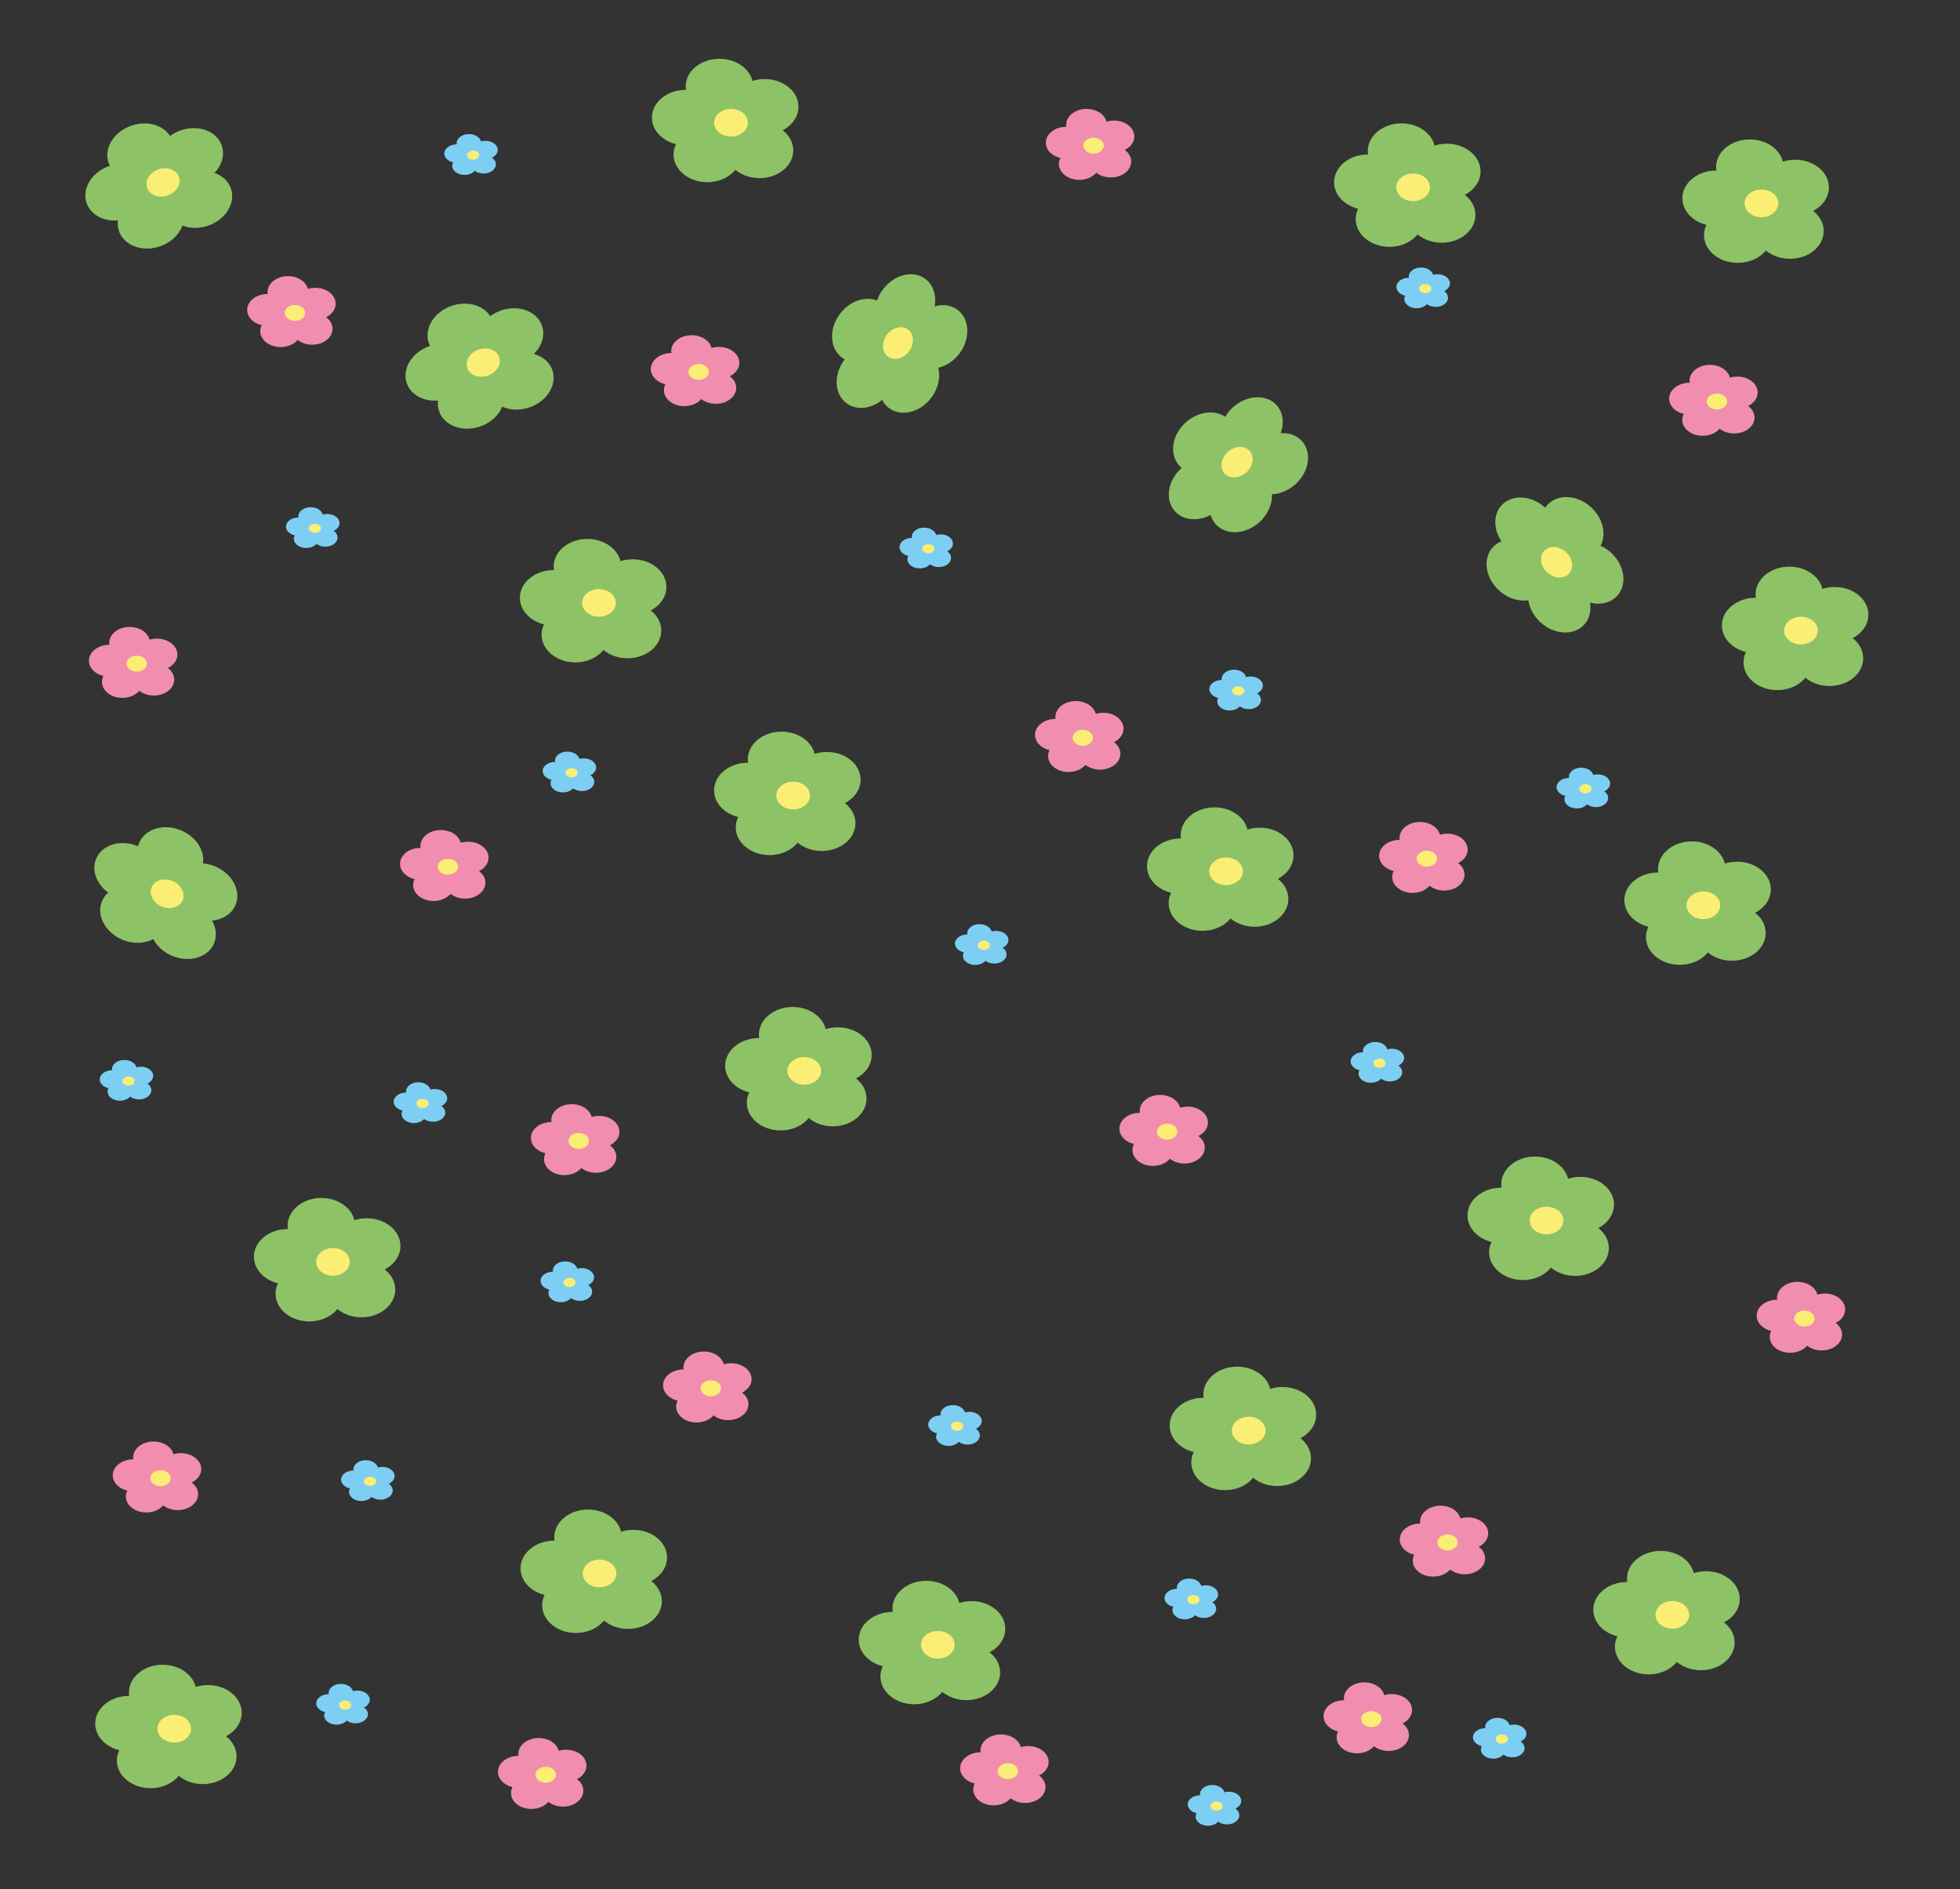<svg id="Layer_1" data-name="Layer 1" xmlns="http://www.w3.org/2000/svg" viewBox="0 0 376.92 363.22">
  <rect x="0" y="0" width="376.92" height="363.22" fill="#333333" stroke="none"/>
  <defs>
    <style>
      .cls-1 {
        fill: #8ec266;
      }

      .cls-2 {
        fill: #fbee74;
      }

      .cls-3 {
        fill: #7dcef3;
      }

      .cls-4 {
        fill: #f18eb0;
      }
    </style>
  </defs>
  <g>
    <ellipse class="cls-1" cx="24.8" cy="331.4" rx="6.49" ry="5.33"/>
    <ellipse class="cls-1" cx="28.96" cy="338.49" rx="6.49" ry="5.33"/>
    <ellipse class="cls-1" cx="31.28" cy="325.41" rx="6.49" ry="5.33"/>
    <ellipse class="cls-1" cx="39.99" cy="329.32" rx="6.49" ry="5.33"/>
    <ellipse class="cls-1" cx="39" cy="337.7" rx="6.49" ry="5.33"/>
    <ellipse class="cls-2" cx="33.51" cy="332.38" rx="3.24" ry="2.66"/>
  </g>
  <g>
    <ellipse class="cls-1" cx="166.67" cy="72.33" rx="6.49" ry="5.33" transform="translate(8.74 162.16) rotate(-53.09)"/>
    <ellipse class="cls-1" cx="174.84" cy="73.26" rx="6.49" ry="5.33" transform="translate(11.26 169.06) rotate(-53.09)"/>
    <ellipse class="cls-1" cx="165.78" cy="63.55" rx="6.49" ry="5.33" transform="translate(15.41 157.94) rotate(-53.09)"/>
    <ellipse class="cls-1" cx="174.14" cy="58.93" rx="6.49" ry="5.33" transform="matrix(0.6, -0.8, 0.8, 0.6, 22.44, 162.78)"/>
    <ellipse class="cls-1" cx="180.24" cy="64.76" rx="6.49" ry="5.33" transform="translate(20.22 169.99) rotate(-53.09)"/>
    <ellipse class="cls-2" cx="172.68" cy="65.95" rx="3.24" ry="2.66" transform="translate(16.25 164.42) rotate(-53.09)"/>
  </g>
  <g>
    <ellipse class="cls-1" cx="131.86" cy="22.61" rx="6.49" ry="5.33"/>
    <ellipse class="cls-1" cx="136.02" cy="29.7" rx="6.49" ry="5.33"/>
    <ellipse class="cls-1" cx="138.35" cy="16.63" rx="6.49" ry="5.33"/>
    <ellipse class="cls-1" cx="147.06" cy="20.53" rx="6.49" ry="5.33"/>
    <ellipse class="cls-1" cx="146.06" cy="28.92" rx="6.49" ry="5.33"/>
    <ellipse class="cls-2" cx="140.57" cy="23.59" rx="3.24" ry="2.66"/>
  </g>
  <g>
    <ellipse class="cls-1" cx="106.47" cy="114.94" rx="6.49" ry="5.33"/>
    <ellipse class="cls-1" cx="110.64" cy="122.03" rx="6.49" ry="5.33"/>
    <ellipse class="cls-1" cx="112.96" cy="108.95" rx="6.49" ry="5.33"/>
    <ellipse class="cls-1" cx="121.67" cy="112.86" rx="6.49" ry="5.33"/>
    <ellipse class="cls-1" cx="120.68" cy="121.24" rx="6.49" ry="5.33"/>
    <ellipse class="cls-2" cx="115.19" cy="115.92" rx="3.24" ry="2.66"/>
  </g>
  <g>
    <ellipse class="cls-1" cx="143.81" cy="151.98" rx="6.49" ry="5.33"/>
    <ellipse class="cls-1" cx="147.98" cy="159.08" rx="6.49" ry="5.33"/>
    <ellipse class="cls-1" cx="150.3" cy="146" rx="6.49" ry="5.33"/>
    <ellipse class="cls-1" cx="159.01" cy="149.91" rx="6.49" ry="5.33"/>
    <ellipse class="cls-1" cx="158.02" cy="158.29" rx="6.49" ry="5.33"/>
    <ellipse class="cls-2" cx="152.53" cy="152.96" rx="3.24" ry="2.66"/>
  </g>
  <g>
    <ellipse class="cls-1" cx="145.94" cy="204.92" rx="6.49" ry="5.33"/>
    <ellipse class="cls-1" cx="150.11" cy="212.02" rx="6.49" ry="5.33"/>
    <ellipse class="cls-1" cx="152.43" cy="198.94" rx="6.49" ry="5.33"/>
    <ellipse class="cls-1" cx="161.14" cy="202.85" rx="6.49" ry="5.33"/>
    <ellipse class="cls-1" cx="160.15" cy="211.23" rx="6.49" ry="5.33"/>
    <ellipse class="cls-2" cx="154.66" cy="205.9" rx="3.24" ry="2.66"/>
  </g>
  <g>
    <ellipse class="cls-1" cx="55.32" cy="241.64" rx="6.49" ry="5.33"/>
    <ellipse class="cls-1" cx="59.48" cy="248.74" rx="6.49" ry="5.33"/>
    <ellipse class="cls-1" cx="61.8" cy="235.66" rx="6.49" ry="5.33"/>
    <ellipse class="cls-1" cx="70.52" cy="239.57" rx="6.49" ry="5.33"/>
    <ellipse class="cls-1" cx="69.52" cy="247.95" rx="6.49" ry="5.33"/>
    <ellipse class="cls-2" cx="64.03" cy="242.62" rx="3.24" ry="2.66"/>
  </g>
  <g>
    <ellipse class="cls-1" cx="106.59" cy="301.55" rx="6.49" ry="5.33"/>
    <ellipse class="cls-1" cx="110.75" cy="308.64" rx="6.49" ry="5.33"/>
    <ellipse class="cls-1" cx="113.08" cy="295.57" rx="6.49" ry="5.33"/>
    <ellipse class="cls-1" cx="121.79" cy="299.47" rx="6.49" ry="5.33"/>
    <ellipse class="cls-1" cx="120.79" cy="307.86" rx="6.49" ry="5.33"/>
    <ellipse class="cls-2" cx="115.3" cy="302.53" rx="3.24" ry="2.66"/>
  </g>
  <g>
    <ellipse class="cls-1" cx="263.04" cy="35.03" rx="6.49" ry="5.33"/>
    <ellipse class="cls-1" cx="267.2" cy="42.13" rx="6.49" ry="5.33"/>
    <ellipse class="cls-1" cx="269.52" cy="29.05" rx="6.49" ry="5.33"/>
    <ellipse class="cls-1" cx="278.23" cy="32.96" rx="6.49" ry="5.33"/>
    <ellipse class="cls-1" cx="277.24" cy="41.34" rx="6.49" ry="5.33"/>
    <ellipse class="cls-2" cx="271.75" cy="36.01" rx="3.24" ry="2.66"/>
  </g>
  <g>
    <ellipse class="cls-1" cx="293.54" cy="101.54" rx="5.33" ry="6.49" transform="translate(21.41 251.26) rotate(-47.9)"/>
    <ellipse class="cls-1" cx="291.87" cy="109.59" rx="5.33" ry="6.49" transform="translate(14.88 252.68) rotate(-47.9)"/>
    <ellipse class="cls-1" cx="302.36" cy="101.45" rx="5.33" ry="6.49" transform="translate(24.38 257.78) rotate(-47.9)"/>
    <ellipse class="cls-1" cx="306.2" cy="110.19" rx="5.33" ry="6.49" transform="translate(19.16 263.51) rotate(-47.9)"/>
    <ellipse class="cls-1" cx="299.85" cy="115.74" rx="5.33" ry="6.49" transform="translate(12.95 260.62) rotate(-47.9)"/>
    <ellipse class="cls-2" cx="299.34" cy="108.1" rx="2.66" ry="3.24" transform="translate(18.45 257.74) rotate(-47.9)"/>
  </g>
  <g>
    <ellipse class="cls-1" cx="337.62" cy="120.26" rx="6.49" ry="5.33"/>
    <ellipse class="cls-1" cx="341.78" cy="127.36" rx="6.49" ry="5.33"/>
    <ellipse class="cls-1" cx="344.1" cy="114.28" rx="6.49" ry="5.33"/>
    <ellipse class="cls-1" cx="352.81" cy="118.19" rx="6.49" ry="5.33"/>
    <ellipse class="cls-1" cx="351.82" cy="126.57" rx="6.49" ry="5.33"/>
    <ellipse class="cls-2" cx="346.33" cy="121.24" rx="3.24" ry="2.66"/>
  </g>
  <g>
    <ellipse class="cls-1" cx="318.86" cy="173.08" rx="6.49" ry="5.33"/>
    <ellipse class="cls-1" cx="323.02" cy="180.18" rx="6.49" ry="5.33"/>
    <ellipse class="cls-1" cx="325.34" cy="167.1" rx="6.49" ry="5.33"/>
    <ellipse class="cls-1" cx="334.05" cy="171.01" rx="6.49" ry="5.33"/>
    <ellipse class="cls-1" cx="333.06" cy="179.39" rx="6.49" ry="5.33"/>
    <ellipse class="cls-2" cx="327.57" cy="174.06" rx="3.24" ry="2.66"/>
  </g>
  <g>
    <ellipse class="cls-1" cx="330.02" cy="38.12" rx="6.49" ry="5.33"/>
    <ellipse class="cls-1" cx="334.18" cy="45.21" rx="6.49" ry="5.33"/>
    <ellipse class="cls-1" cx="336.5" cy="32.14" rx="6.49" ry="5.33"/>
    <ellipse class="cls-1" cx="345.22" cy="36.04" rx="6.49" ry="5.33"/>
    <ellipse class="cls-1" cx="344.22" cy="44.43" rx="6.49" ry="5.33"/>
    <ellipse class="cls-2" cx="338.73" cy="39.1" rx="3.24" ry="2.66"/>
  </g>
  <g>
    <ellipse class="cls-1" cx="312.89" cy="309.51" rx="6.49" ry="5.33"/>
    <ellipse class="cls-1" cx="317.05" cy="316.6" rx="6.49" ry="5.33"/>
    <ellipse class="cls-1" cx="319.37" cy="303.52" rx="6.49" ry="5.33"/>
    <ellipse class="cls-1" cx="328.08" cy="307.43" rx="6.49" ry="5.33"/>
    <ellipse class="cls-1" cx="327.09" cy="315.81" rx="6.49" ry="5.33"/>
    <ellipse class="cls-2" cx="321.6" cy="310.49" rx="3.24" ry="2.66"/>
  </g>
  <g>
    <ellipse class="cls-1" cx="230.77" cy="93.96" rx="6.49" ry="5.33" transform="translate(-3.63 178.47) rotate(-41.98)"/>
    <ellipse class="cls-1" cx="238.61" cy="96.45" rx="6.49" ry="5.33" transform="translate(-3.28 184.35) rotate(-41.98)"/>
    <ellipse class="cls-1" cx="231.59" cy="85.18" rx="6.49" ry="5.33" transform="translate(2.46 176.76) rotate(-41.98)"/>
    <ellipse class="cls-1" cx="240.68" cy="82.26" rx="6.49" ry="5.33" transform="translate(6.75 182.09) rotate(-41.98)"/>
    <ellipse class="cls-1" cx="245.55" cy="89.15" rx="6.49" ry="5.33" transform="translate(3.38 187.12) rotate(-41.98)"/>
    <ellipse class="cls-2" cx="237.9" cy="88.86" rx="3.24" ry="2.66" transform="translate(1.61 181.93) rotate(-41.98)"/>
  </g>
  <g>
    <ellipse class="cls-1" cx="227.06" cy="166.54" rx="6.49" ry="5.33"/>
    <ellipse class="cls-1" cx="231.23" cy="173.64" rx="6.49" ry="5.33"/>
    <ellipse class="cls-1" cx="233.55" cy="160.56" rx="6.49" ry="5.33"/>
    <ellipse class="cls-1" cx="242.26" cy="164.47" rx="6.49" ry="5.33"/>
    <ellipse class="cls-1" cx="241.27" cy="172.85" rx="6.49" ry="5.33"/>
    <ellipse class="cls-2" cx="235.78" cy="167.52" rx="3.24" ry="2.66"/>
  </g>
  <g>
    <ellipse class="cls-1" cx="288.7" cy="233.69" rx="6.49" ry="5.33"/>
    <ellipse class="cls-1" cx="292.86" cy="240.78" rx="6.49" ry="5.33"/>
    <ellipse class="cls-1" cx="295.19" cy="227.7" rx="6.49" ry="5.33"/>
    <ellipse class="cls-1" cx="303.9" cy="231.61" rx="6.49" ry="5.33"/>
    <ellipse class="cls-1" cx="302.9" cy="239.99" rx="6.49" ry="5.33"/>
    <ellipse class="cls-2" cx="297.41" cy="234.67" rx="3.24" ry="2.66"/>
  </g>
  <g>
    <ellipse class="cls-1" cx="171.63" cy="315.26" rx="6.49" ry="5.33"/>
    <ellipse class="cls-1" cx="175.8" cy="322.35" rx="6.49" ry="5.33"/>
    <ellipse class="cls-1" cx="178.12" cy="309.27" rx="6.49" ry="5.33"/>
    <ellipse class="cls-1" cx="186.83" cy="313.18" rx="6.49" ry="5.33"/>
    <ellipse class="cls-1" cx="185.84" cy="321.56" rx="6.49" ry="5.33"/>
    <ellipse class="cls-2" cx="180.35" cy="316.24" rx="3.24" ry="2.66"/>
  </g>
  <g>
    <ellipse class="cls-3" cx="270.91" cy="55.17" rx="2.37" ry="1.76"/>
    <ellipse class="cls-3" cx="272.43" cy="57.51" rx="2.37" ry="1.76"/>
    <ellipse class="cls-3" cx="273.28" cy="53.19" rx="2.37" ry="1.76"/>
    <ellipse class="cls-3" cx="276.46" cy="54.48" rx="2.37" ry="1.76"/>
    <ellipse class="cls-3" cx="276.09" cy="57.25" rx="2.37" ry="1.76"/>
    <ellipse class="cls-2" cx="274.09" cy="55.49" rx="1.18" ry="0.88"/>
  </g>
  <g>
    <ellipse class="cls-3" cx="234.94" cy="132.5" rx="2.37" ry="1.76"/>
    <ellipse class="cls-3" cx="236.46" cy="134.85" rx="2.37" ry="1.76"/>
    <ellipse class="cls-3" cx="237.31" cy="130.52" rx="2.37" ry="1.76"/>
    <ellipse class="cls-3" cx="240.48" cy="131.82" rx="2.37" ry="1.76"/>
    <ellipse class="cls-3" cx="240.12" cy="134.59" rx="2.37" ry="1.76"/>
    <ellipse class="cls-2" cx="238.12" cy="132.83" rx="1.18" ry="0.88"/>
  </g>
  <g>
    <ellipse class="cls-3" cx="226.32" cy="307.25" rx="2.37" ry="1.76"/>
    <ellipse class="cls-3" cx="227.84" cy="309.59" rx="2.37" ry="1.76"/>
    <ellipse class="cls-3" cx="228.69" cy="305.27" rx="2.37" ry="1.76"/>
    <ellipse class="cls-3" cx="231.87" cy="306.56" rx="2.37" ry="1.76"/>
    <ellipse class="cls-3" cx="231.51" cy="309.33" rx="2.37" ry="1.76"/>
    <ellipse class="cls-2" cx="229.5" cy="307.57" rx="1.18" ry="0.88"/>
  </g>
  <g>
    <ellipse class="cls-3" cx="230.78" cy="346.94" rx="2.37" ry="1.76"/>
    <ellipse class="cls-3" cx="232.3" cy="349.28" rx="2.37" ry="1.76"/>
    <ellipse class="cls-3" cx="233.14" cy="344.96" rx="2.37" ry="1.76"/>
    <ellipse class="cls-3" cx="236.32" cy="346.25" rx="2.37" ry="1.76"/>
    <ellipse class="cls-3" cx="235.96" cy="349.02" rx="2.37" ry="1.76"/>
    <ellipse class="cls-2" cx="233.96" cy="347.26" rx="1.18" ry="0.88"/>
  </g>
  <g>
    <ellipse class="cls-3" cx="285.63" cy="334.03" rx="2.37" ry="1.76"/>
    <ellipse class="cls-3" cx="287.15" cy="336.38" rx="2.37" ry="1.76"/>
    <ellipse class="cls-3" cx="287.99" cy="332.05" rx="2.37" ry="1.76"/>
    <ellipse class="cls-3" cx="291.17" cy="333.35" rx="2.37" ry="1.76"/>
    <ellipse class="cls-3" cx="290.81" cy="336.12" rx="2.37" ry="1.76"/>
    <ellipse class="cls-2" cx="288.81" cy="334.36" rx="1.18" ry="0.88"/>
  </g>
  <g>
    <ellipse class="cls-3" cx="262.11" cy="204.08" rx="2.37" ry="1.76"/>
    <ellipse class="cls-3" cx="263.63" cy="206.43" rx="2.37" ry="1.76"/>
    <ellipse class="cls-3" cx="264.47" cy="202.1" rx="2.37" ry="1.76"/>
    <ellipse class="cls-3" cx="267.65" cy="203.4" rx="2.37" ry="1.76"/>
    <ellipse class="cls-3" cx="267.29" cy="206.17" rx="2.37" ry="1.76"/>
    <ellipse class="cls-2" cx="265.28" cy="204.41" rx="1.18" ry="0.88"/>
  </g>
  <g>
    <ellipse class="cls-3" cx="186.02" cy="181.42" rx="2.37" ry="1.76"/>
    <ellipse class="cls-3" cx="187.54" cy="183.77" rx="2.37" ry="1.76"/>
    <ellipse class="cls-3" cx="188.38" cy="179.45" rx="2.37" ry="1.76"/>
    <ellipse class="cls-3" cx="191.56" cy="180.74" rx="2.37" ry="1.76"/>
    <ellipse class="cls-3" cx="191.2" cy="183.51" rx="2.37" ry="1.76"/>
    <ellipse class="cls-2" cx="189.2" cy="181.75" rx="1.18" ry="0.88"/>
  </g>
  <g>
    <ellipse class="cls-3" cx="106.73" cy="148.25" rx="2.37" ry="1.76"/>
    <ellipse class="cls-3" cx="108.25" cy="150.6" rx="2.37" ry="1.76"/>
    <ellipse class="cls-3" cx="109.1" cy="146.27" rx="2.37" ry="1.76"/>
    <ellipse class="cls-3" cx="112.27" cy="147.57" rx="2.37" ry="1.76"/>
    <ellipse class="cls-3" cx="111.91" cy="150.34" rx="2.37" ry="1.76"/>
    <ellipse class="cls-2" cx="109.91" cy="148.58" rx="1.18" ry="0.88"/>
  </g>
  <g>
    <ellipse class="cls-3" cx="180.88" cy="273.9" rx="2.37" ry="1.76"/>
    <ellipse class="cls-3" cx="182.4" cy="276.25" rx="2.37" ry="1.76"/>
    <ellipse class="cls-3" cx="183.24" cy="271.92" rx="2.37" ry="1.76"/>
    <ellipse class="cls-3" cx="186.42" cy="273.21" rx="2.37" ry="1.76"/>
    <ellipse class="cls-3" cx="186.06" cy="275.99" rx="2.37" ry="1.76"/>
    <ellipse class="cls-2" cx="184.06" cy="274.22" rx="1.18" ry="0.88"/>
  </g>
  <g>
    <ellipse class="cls-3" cx="78.08" cy="211.83" rx="2.37" ry="1.76"/>
    <ellipse class="cls-3" cx="79.6" cy="214.18" rx="2.37" ry="1.76"/>
    <ellipse class="cls-3" cx="80.45" cy="209.85" rx="2.37" ry="1.76"/>
    <ellipse class="cls-3" cx="83.63" cy="211.15" rx="2.37" ry="1.76"/>
    <ellipse class="cls-3" cx="83.26" cy="213.92" rx="2.37" ry="1.76"/>
    <ellipse class="cls-2" cx="81.26" cy="212.16" rx="1.18" ry="0.88"/>
  </g>
  <g>
    <ellipse class="cls-3" cx="106.32" cy="246.27" rx="2.37" ry="1.76"/>
    <ellipse class="cls-3" cx="107.84" cy="248.62" rx="2.37" ry="1.76"/>
    <ellipse class="cls-3" cx="108.69" cy="244.29" rx="2.37" ry="1.76"/>
    <ellipse class="cls-3" cx="111.87" cy="245.58" rx="2.37" ry="1.76"/>
    <ellipse class="cls-3" cx="111.5" cy="248.36" rx="2.37" ry="1.76"/>
    <ellipse class="cls-2" cx="109.5" cy="246.59" rx="1.18" ry="0.88"/>
  </g>
  <g>
    <ellipse class="cls-3" cx="67.97" cy="284.49" rx="2.37" ry="1.76"/>
    <ellipse class="cls-3" cx="69.49" cy="286.84" rx="2.37" ry="1.76"/>
    <ellipse class="cls-3" cx="70.34" cy="282.51" rx="2.37" ry="1.76"/>
    <ellipse class="cls-3" cx="73.51" cy="283.8" rx="2.37" ry="1.76"/>
    <ellipse class="cls-3" cx="73.15" cy="286.58" rx="2.37" ry="1.76"/>
    <ellipse class="cls-2" cx="71.15" cy="284.81" rx="1.18" ry="0.88"/>
  </g>
  <g>
    <ellipse class="cls-3" cx="63.19" cy="327.5" rx="2.37" ry="1.76"/>
    <ellipse class="cls-3" cx="64.71" cy="329.84" rx="2.37" ry="1.76"/>
    <ellipse class="cls-3" cx="65.56" cy="325.52" rx="2.37" ry="1.76"/>
    <ellipse class="cls-3" cx="68.74" cy="326.81" rx="2.37" ry="1.76"/>
    <ellipse class="cls-3" cx="68.38" cy="329.58" rx="2.37" ry="1.76"/>
    <ellipse class="cls-2" cx="66.37" cy="327.82" rx="1.18" ry="0.88"/>
  </g>
  <g>
    <ellipse class="cls-3" cx="21.55" cy="207.54" rx="2.37" ry="1.76"/>
    <ellipse class="cls-3" cx="23.06" cy="209.88" rx="2.37" ry="1.76"/>
    <ellipse class="cls-3" cx="23.91" cy="205.56" rx="2.37" ry="1.76"/>
    <ellipse class="cls-3" cx="27.09" cy="206.85" rx="2.37" ry="1.76"/>
    <ellipse class="cls-3" cx="26.73" cy="209.62" rx="2.37" ry="1.76"/>
    <ellipse class="cls-2" cx="24.72" cy="207.86" rx="1.18" ry="0.88"/>
  </g>
  <g>
    <ellipse class="cls-3" cx="301.71" cy="151.34" rx="2.37" ry="1.76"/>
    <ellipse class="cls-3" cx="303.23" cy="153.68" rx="2.37" ry="1.76"/>
    <ellipse class="cls-3" cx="304.08" cy="149.36" rx="2.37" ry="1.76"/>
    <ellipse class="cls-3" cx="307.26" cy="150.65" rx="2.37" ry="1.76"/>
    <ellipse class="cls-3" cx="306.89" cy="153.42" rx="2.37" ry="1.76"/>
    <ellipse class="cls-2" cx="304.89" cy="151.66" rx="1.18" ry="0.88"/>
  </g>
  <g>
    <ellipse class="cls-3" cx="175.35" cy="105.19" rx="2.37" ry="1.76"/>
    <ellipse class="cls-3" cx="176.87" cy="107.53" rx="2.37" ry="1.76"/>
    <ellipse class="cls-3" cx="177.71" cy="103.21" rx="2.37" ry="1.76"/>
    <ellipse class="cls-3" cx="180.89" cy="104.5" rx="2.37" ry="1.76"/>
    <ellipse class="cls-3" cx="180.53" cy="107.27" rx="2.37" ry="1.76"/>
    <ellipse class="cls-2" cx="178.53" cy="105.51" rx="1.18" ry="0.88"/>
  </g>
  <g>
    <ellipse class="cls-3" cx="57.37" cy="101.26" rx="2.37" ry="1.76"/>
    <ellipse class="cls-3" cx="58.89" cy="103.61" rx="2.37" ry="1.76"/>
    <ellipse class="cls-3" cx="59.74" cy="99.28" rx="2.37" ry="1.76"/>
    <ellipse class="cls-3" cx="62.92" cy="100.58" rx="2.37" ry="1.76"/>
    <ellipse class="cls-3" cx="62.55" cy="103.35" rx="2.37" ry="1.76"/>
    <ellipse class="cls-2" cx="60.55" cy="101.59" rx="1.18" ry="0.88"/>
  </g>
  <g>
    <ellipse class="cls-3" cx="87.81" cy="29.52" rx="2.37" ry="1.76"/>
    <ellipse class="cls-3" cx="89.33" cy="31.87" rx="2.37" ry="1.76"/>
    <ellipse class="cls-3" cx="90.18" cy="27.54" rx="2.37" ry="1.76"/>
    <ellipse class="cls-3" cx="93.35" cy="28.83" rx="2.37" ry="1.76"/>
    <ellipse class="cls-3" cx="92.99" cy="31.6" rx="2.37" ry="1.76"/>
    <ellipse class="cls-2" cx="90.99" cy="29.84" rx="1.18" ry="0.88"/>
  </g>
  <g>
    <ellipse class="cls-1" cx="231.42" cy="274.08" rx="6.49" ry="5.33"/>
    <ellipse class="cls-1" cx="235.58" cy="281.18" rx="6.49" ry="5.33"/>
    <ellipse class="cls-1" cx="237.91" cy="268.1" rx="6.49" ry="5.33"/>
    <ellipse class="cls-1" cx="246.62" cy="272.01" rx="6.49" ry="5.33"/>
    <ellipse class="cls-1" cx="245.62" cy="280.39" rx="6.49" ry="5.33"/>
    <ellipse class="cls-2" cx="240.13" cy="275.06" rx="3.24" ry="2.66"/>
  </g>
  <g>
    <ellipse class="cls-4" cx="273.1" cy="296" rx="3.92" ry="3.06"/>
    <ellipse class="cls-4" cx="275.61" cy="300.08" rx="3.92" ry="3.06"/>
    <ellipse class="cls-4" cx="277.01" cy="292.56" rx="3.92" ry="3.06"/>
    <ellipse class="cls-4" cx="282.27" cy="294.81" rx="3.92" ry="3.06"/>
    <ellipse class="cls-4" cx="281.67" cy="299.63" rx="3.92" ry="3.06"/>
    <ellipse class="cls-2" cx="278.36" cy="296.56" rx="1.96" ry="1.53"/>
  </g>
  <g>
    <ellipse class="cls-4" cx="269.14" cy="164.54" rx="3.92" ry="3.06"/>
    <ellipse class="cls-4" cx="271.65" cy="168.62" rx="3.92" ry="3.06"/>
    <ellipse class="cls-4" cx="273.06" cy="161.1" rx="3.92" ry="3.06"/>
    <ellipse class="cls-4" cx="278.32" cy="163.35" rx="3.92" ry="3.06"/>
    <ellipse class="cls-4" cx="277.72" cy="168.17" rx="3.92" ry="3.06"/>
    <ellipse class="cls-2" cx="274.4" cy="165.1" rx="1.96" ry="1.53"/>
  </g>
  <g>
    <ellipse class="cls-4" cx="324.91" cy="76.65" rx="3.92" ry="3.06"/>
    <ellipse class="cls-4" cx="327.43" cy="80.73" rx="3.92" ry="3.06"/>
    <ellipse class="cls-4" cx="328.83" cy="73.21" rx="3.92" ry="3.06"/>
    <ellipse class="cls-4" cx="334.09" cy="75.46" rx="3.92" ry="3.06"/>
    <ellipse class="cls-4" cx="333.49" cy="80.28" rx="3.92" ry="3.06"/>
    <ellipse class="cls-2" cx="330.18" cy="77.21" rx="1.96" ry="1.53"/>
  </g>
  <g>
    <ellipse class="cls-4" cx="205.04" cy="27.44" rx="3.92" ry="3.06"/>
    <ellipse class="cls-4" cx="207.55" cy="31.52" rx="3.92" ry="3.06"/>
    <ellipse class="cls-4" cx="208.95" cy="24" rx="3.92" ry="3.06"/>
    <ellipse class="cls-4" cx="214.22" cy="26.24" rx="3.92" ry="3.06"/>
    <ellipse class="cls-4" cx="213.62" cy="31.06" rx="3.92" ry="3.06"/>
    <ellipse class="cls-2" cx="210.3" cy="28" rx="1.96" ry="1.53"/>
  </g>
  <g>
    <ellipse class="cls-4" cx="202.96" cy="141.29" rx="3.92" ry="3.06"/>
    <ellipse class="cls-4" cx="205.48" cy="145.37" rx="3.92" ry="3.06"/>
    <ellipse class="cls-4" cx="206.88" cy="137.85" rx="3.92" ry="3.06"/>
    <ellipse class="cls-4" cx="212.14" cy="140.1" rx="3.92" ry="3.06"/>
    <ellipse class="cls-4" cx="211.54" cy="144.92" rx="3.92" ry="3.06"/>
    <ellipse class="cls-2" cx="208.22" cy="141.86" rx="1.96" ry="1.53"/>
  </g>
  <g>
    <ellipse class="cls-4" cx="21.02" cy="127.04" rx="3.92" ry="3.06"/>
    <ellipse class="cls-4" cx="23.53" cy="131.12" rx="3.92" ry="3.06"/>
    <ellipse class="cls-4" cx="24.93" cy="123.6" rx="3.92" ry="3.06"/>
    <ellipse class="cls-4" cx="30.19" cy="125.85" rx="3.92" ry="3.06"/>
    <ellipse class="cls-4" cx="29.59" cy="130.67" rx="3.92" ry="3.06"/>
    <ellipse class="cls-2" cx="26.28" cy="127.6" rx="1.96" ry="1.53"/>
  </g>
  <g>
    <ellipse class="cls-4" cx="129.08" cy="70.95" rx="3.92" ry="3.06"/>
    <ellipse class="cls-4" cx="131.6" cy="75.03" rx="3.92" ry="3.06"/>
    <ellipse class="cls-4" cx="133" cy="67.51" rx="3.92" ry="3.06"/>
    <ellipse class="cls-4" cx="138.26" cy="69.76" rx="3.92" ry="3.06"/>
    <ellipse class="cls-4" cx="137.66" cy="74.58" rx="3.92" ry="3.06"/>
    <ellipse class="cls-2" cx="134.35" cy="71.51" rx="1.96" ry="1.53"/>
  </g>
  <g>
    <ellipse class="cls-4" cx="25.6" cy="283.66" rx="3.92" ry="3.06"/>
    <ellipse class="cls-4" cx="28.12" cy="287.74" rx="3.92" ry="3.06"/>
    <ellipse class="cls-4" cx="29.52" cy="280.22" rx="3.92" ry="3.06"/>
    <ellipse class="cls-4" cx="34.78" cy="282.46" rx="3.92" ry="3.06"/>
    <ellipse class="cls-4" cx="34.18" cy="287.29" rx="3.92" ry="3.06"/>
    <ellipse class="cls-2" cx="30.87" cy="284.22" rx="1.96" ry="1.53"/>
  </g>
  <g>
    <ellipse class="cls-4" cx="131.43" cy="266.36" rx="3.92" ry="3.06"/>
    <ellipse class="cls-4" cx="133.95" cy="270.44" rx="3.92" ry="3.06"/>
    <ellipse class="cls-4" cx="135.35" cy="262.92" rx="3.92" ry="3.06"/>
    <ellipse class="cls-4" cx="140.61" cy="265.17" rx="3.92" ry="3.06"/>
    <ellipse class="cls-4" cx="140.01" cy="269.99" rx="3.92" ry="3.06"/>
    <ellipse class="cls-2" cx="136.7" cy="266.93" rx="1.96" ry="1.53"/>
  </g>
  <g>
    <ellipse class="cls-4" cx="99.68" cy="340.67" rx="3.92" ry="3.06"/>
    <ellipse class="cls-4" cx="102.19" cy="344.75" rx="3.92" ry="3.06"/>
    <ellipse class="cls-4" cx="103.6" cy="337.23" rx="3.92" ry="3.06"/>
    <ellipse class="cls-4" cx="108.86" cy="339.48" rx="3.92" ry="3.06"/>
    <ellipse class="cls-4" cx="108.26" cy="344.3" rx="3.92" ry="3.06"/>
    <ellipse class="cls-2" cx="104.94" cy="341.24" rx="1.96" ry="1.53"/>
  </g>
  <g>
    <ellipse class="cls-4" cx="80.85" cy="166.09" rx="3.92" ry="3.06"/>
    <ellipse class="cls-4" cx="83.37" cy="170.17" rx="3.92" ry="3.06"/>
    <ellipse class="cls-4" cx="84.77" cy="162.65" rx="3.92" ry="3.06"/>
    <ellipse class="cls-4" cx="90.03" cy="164.9" rx="3.92" ry="3.06"/>
    <ellipse class="cls-4" cx="89.43" cy="169.72" rx="3.92" ry="3.06"/>
    <ellipse class="cls-2" cx="86.12" cy="166.65" rx="1.96" ry="1.53"/>
  </g>
  <g>
    <ellipse class="cls-4" cx="106.02" cy="218.8" rx="3.92" ry="3.06"/>
    <ellipse class="cls-4" cx="108.54" cy="222.88" rx="3.92" ry="3.06"/>
    <ellipse class="cls-4" cx="109.94" cy="215.36" rx="3.92" ry="3.06"/>
    <ellipse class="cls-4" cx="115.2" cy="217.61" rx="3.92" ry="3.06"/>
    <ellipse class="cls-4" cx="114.6" cy="222.43" rx="3.92" ry="3.06"/>
    <ellipse class="cls-2" cx="111.29" cy="219.36" rx="1.96" ry="1.53"/>
  </g>
  <g>
    <ellipse class="cls-4" cx="341.74" cy="252.96" rx="3.92" ry="3.06"/>
    <ellipse class="cls-4" cx="344.25" cy="257.04" rx="3.92" ry="3.06"/>
    <ellipse class="cls-4" cx="345.66" cy="249.52" rx="3.92" ry="3.06"/>
    <ellipse class="cls-4" cx="350.92" cy="251.77" rx="3.92" ry="3.06"/>
    <ellipse class="cls-4" cx="350.32" cy="256.59" rx="3.92" ry="3.06"/>
    <ellipse class="cls-2" cx="347" cy="253.52" rx="1.96" ry="1.53"/>
  </g>
  <g>
    <ellipse class="cls-4" cx="219.19" cy="217.02" rx="3.92" ry="3.06"/>
    <ellipse class="cls-4" cx="221.7" cy="221.11" rx="3.92" ry="3.06"/>
    <ellipse class="cls-4" cx="223.1" cy="213.58" rx="3.92" ry="3.06"/>
    <ellipse class="cls-4" cx="228.37" cy="215.83" rx="3.92" ry="3.06"/>
    <ellipse class="cls-4" cx="227.77" cy="220.65" rx="3.92" ry="3.06"/>
    <ellipse class="cls-2" cx="224.45" cy="217.59" rx="1.96" ry="1.53"/>
  </g>
  <g>
    <ellipse class="cls-4" cx="51.45" cy="59.59" rx="3.92" ry="3.06"/>
    <ellipse class="cls-4" cx="53.97" cy="63.67" rx="3.92" ry="3.06"/>
    <ellipse class="cls-4" cx="55.37" cy="56.15" rx="3.92" ry="3.06"/>
    <ellipse class="cls-4" cx="60.63" cy="58.4" rx="3.92" ry="3.06"/>
    <ellipse class="cls-4" cx="60.03" cy="63.22" rx="3.92" ry="3.06"/>
    <ellipse class="cls-2" cx="56.72" cy="60.16" rx="1.96" ry="1.53"/>
  </g>
  <g>
    <ellipse class="cls-4" cx="258.45" cy="329.97" rx="3.92" ry="3.06"/>
    <ellipse class="cls-4" cx="260.96" cy="334.05" rx="3.92" ry="3.06"/>
    <ellipse class="cls-4" cx="262.36" cy="326.53" rx="3.92" ry="3.06"/>
    <ellipse class="cls-4" cx="267.63" cy="328.78" rx="3.92" ry="3.06"/>
    <ellipse class="cls-4" cx="267.03" cy="333.6" rx="3.92" ry="3.06"/>
    <ellipse class="cls-2" cx="263.71" cy="330.53" rx="1.96" ry="1.53"/>
  </g>
  <g>
    <ellipse class="cls-4" cx="188.56" cy="339.98" rx="3.92" ry="3.06"/>
    <ellipse class="cls-4" cx="191.08" cy="344.06" rx="3.92" ry="3.06"/>
    <ellipse class="cls-4" cx="192.48" cy="336.54" rx="3.92" ry="3.06"/>
    <ellipse class="cls-4" cx="197.74" cy="338.78" rx="3.92" ry="3.06"/>
    <ellipse class="cls-4" cx="197.14" cy="343.6" rx="3.92" ry="3.06"/>
    <ellipse class="cls-2" cx="193.82" cy="340.54" rx="1.96" ry="1.53"/>
  </g>
  <g>
    <ellipse class="cls-1" cx="84.36" cy="71.58" rx="6.49" ry="5.33" transform="translate(-18.5 30.84) rotate(-18.71)"/>
    <ellipse class="cls-1" cx="90.58" cy="76.97" rx="6.49" ry="5.33" transform="translate(-19.9 33.12) rotate(-18.71)"/>
    <ellipse class="cls-1" cx="88.59" cy="63.84" rx="6.49" ry="5.33" transform="translate(-15.79 31.79) rotate(-18.71)"/>
    <ellipse class="cls-1" cx="98.09" cy="64.74" rx="6.49" ry="5.33" transform="translate(-15.58 34.88) rotate(-18.71)"/>
    <ellipse class="cls-1" cx="99.84" cy="73" rx="6.49" ry="5.33" transform="matrix(0.95, -0.32, 0.32, 0.95, -18.14, 35.88)"/>
    <ellipse class="cls-2" cx="92.93" cy="69.72" rx="3.24" ry="2.66" transform="translate(-17.45 33.49) rotate(-18.71)"/>
  </g>
  <g>
    <ellipse class="cls-1" cx="22.79" cy="36.94" rx="6.49" ry="5.33" transform="translate(-10.64 9.26) rotate(-18.71)"/>
    <ellipse class="cls-1" cx="29.01" cy="42.33" rx="6.49" ry="5.33" transform="translate(-12.04 11.54) rotate(-18.71)"/>
    <ellipse class="cls-1" cx="27.02" cy="29.19" rx="6.49" ry="5.33" transform="translate(-7.94 10.21) rotate(-18.71)"/>
    <ellipse class="cls-1" cx="36.52" cy="30.1" rx="6.49" ry="5.33" transform="translate(-7.73 13.3) rotate(-18.71)"/>
    <ellipse class="cls-1" cx="38.27" cy="38.36" rx="6.49" ry="5.33" transform="translate(-10.28 14.3) rotate(-18.71)"/>
    <ellipse class="cls-2" cx="31.36" cy="35.07" rx="3.24" ry="2.66" transform="translate(-9.59 11.91) rotate(-18.71)"/>
  </g>
  <g>
    <ellipse class="cls-1" cx="24.47" cy="167.6" rx="5.33" ry="6.49" transform="translate(-139.75 126.14) rotate(-67.52)"/>
    <ellipse class="cls-1" cx="25.6" cy="175.75" rx="5.33" ry="6.49" transform="translate(-146.58 132.22) rotate(-67.52)"/>
    <ellipse class="cls-1" cx="32.75" cy="164.55" rx="5.33" ry="6.49" transform="translate(-131.82 131.91) rotate(-67.52)"/>
    <ellipse class="cls-1" cx="39.31" cy="171.5" rx="5.33" ry="6.49" transform="translate(-134.19 142.25) rotate(-67.52)"/>
    <ellipse class="cls-1" cx="35.18" cy="178.86" rx="5.33" ry="6.49" transform="translate(-143.54 142.99) rotate(-67.52)"/>
    <ellipse class="cls-2" cx="32.15" cy="171.84" rx="2.66" ry="3.24" transform="translate(-138.93 135.85) rotate(-67.52)"/>
  </g>
</svg>
